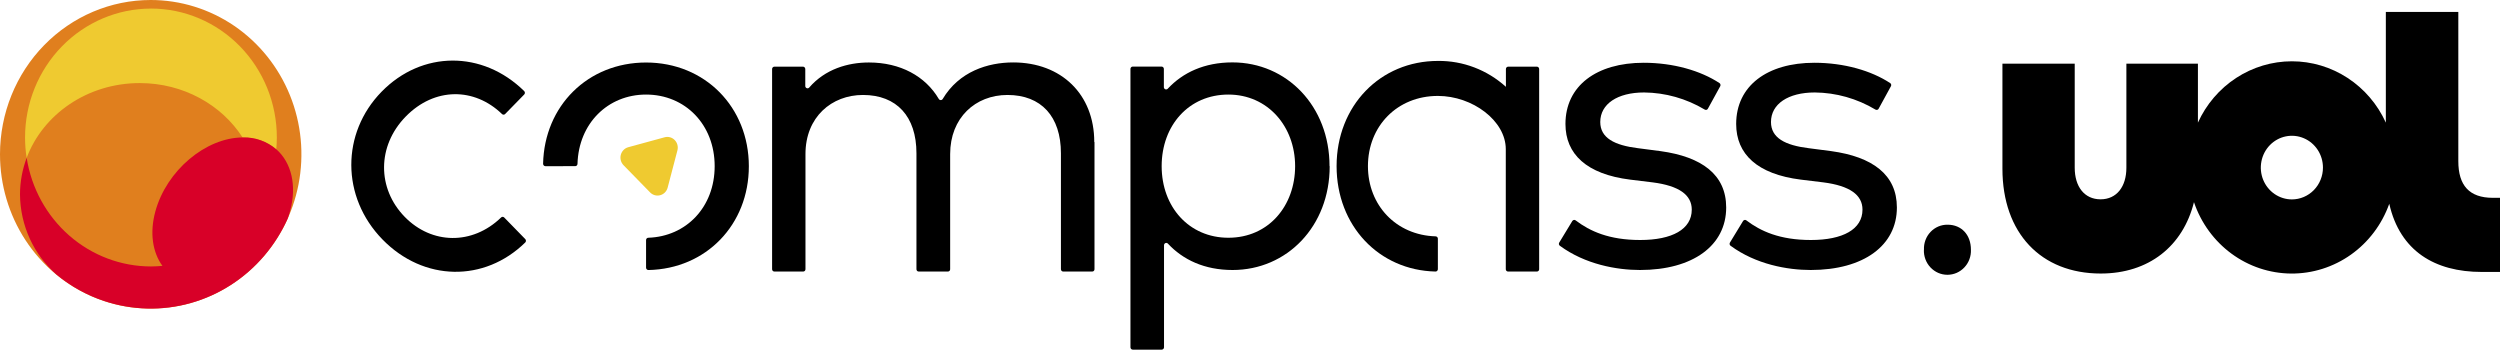 <svg width="143" height="20" viewBox="0 0 143 20" fill="none" xmlns="http://www.w3.org/2000/svg">
<g clip-path="url(#clip0_56_638)">
<path d="M110.051 14.283C110.042 14.097 110.071 13.911 110.135 13.736C110.2 13.561 110.298 13.402 110.425 13.268C110.552 13.134 110.704 13.028 110.872 12.956C111.041 12.885 111.222 12.85 111.404 12.853C112.202 12.853 112.737 13.437 112.737 14.283C112.745 14.469 112.715 14.654 112.651 14.828C112.587 15.002 112.489 15.16 112.363 15.294C112.238 15.428 112.087 15.535 111.92 15.608C111.753 15.68 111.573 15.718 111.392 15.718C111.21 15.718 111.031 15.68 110.864 15.608C110.697 15.535 110.547 15.428 110.421 15.294C110.295 15.16 110.197 15.002 110.133 14.828C110.069 14.654 110.039 14.469 110.047 14.283H110.051Z" fill="black"/>
<path d="M0 8.826C0 10.572 0.506 12.278 1.453 13.73C2.4 15.181 3.746 16.312 5.322 16.981C6.897 17.649 8.63 17.823 10.302 17.483C11.975 17.142 13.511 16.302 14.716 15.067C15.922 13.833 16.743 12.26 17.075 10.548C17.408 8.836 17.237 7.061 16.585 5.449C15.932 3.836 14.827 2.457 13.41 1.487C11.992 0.518 10.325 0 8.62 0C6.334 0 4.142 0.93 2.525 2.585C0.908 4.24 0 6.485 0 8.826Z" fill="#E07F1E"/>
<path d="M8.636 0.491C6.726 0.491 4.894 1.268 3.543 2.651C2.192 4.034 1.433 5.91 1.433 7.866C1.433 8.257 1.463 8.647 1.524 9.033C2.455 6.542 4.999 4.752 7.994 4.752C10.493 4.752 12.68 6.001 13.877 7.864H13.893C14.59 7.845 15.269 8.088 15.803 8.546C15.823 8.319 15.835 8.091 15.835 7.864C15.835 5.908 15.076 4.032 13.725 2.649C12.374 1.266 10.542 0.489 8.632 0.489" fill="#EFCA30"/>
<path d="M15.808 8.544C15.274 8.086 14.594 7.843 13.897 7.862H13.877C11.758 7.875 9.527 9.759 8.889 12.084C8.549 13.321 8.729 14.436 9.291 15.209C9.069 15.227 8.847 15.241 8.636 15.241C6.923 15.24 5.267 14.614 3.964 13.476C2.662 12.338 1.797 10.762 1.526 9.031C1.274 9.7 1.145 10.411 1.144 11.128C1.152 12.003 1.344 12.866 1.706 13.658C2.069 14.45 2.594 15.153 3.246 15.719C4.052 16.382 4.969 16.889 5.952 17.216C7.556 17.751 9.279 17.793 10.905 17.335C12.532 16.877 13.992 15.94 15.104 14.641C15.65 14 16.105 13.283 16.454 12.511C16.506 12.37 16.55 12.227 16.59 12.084C16.999 10.601 16.659 9.297 15.81 8.542" fill="#D80028"/>
<path d="M62.605 8.13V15.398C62.605 15.416 62.602 15.433 62.596 15.45C62.589 15.466 62.58 15.481 62.567 15.494C62.555 15.506 62.541 15.516 62.525 15.523C62.508 15.529 62.491 15.533 62.474 15.532H60.814C60.797 15.532 60.78 15.529 60.764 15.522C60.749 15.515 60.734 15.505 60.722 15.493C60.71 15.48 60.701 15.466 60.695 15.449C60.688 15.433 60.685 15.416 60.685 15.398V8.765C60.685 6.667 59.561 5.432 57.628 5.432C55.789 5.432 54.349 6.738 54.349 8.813V15.398C54.349 15.416 54.346 15.433 54.34 15.45C54.333 15.466 54.324 15.481 54.312 15.494C54.299 15.506 54.284 15.516 54.269 15.523C54.252 15.529 54.235 15.533 54.218 15.532H52.552C52.534 15.533 52.517 15.529 52.501 15.523C52.485 15.516 52.471 15.506 52.458 15.494C52.446 15.481 52.436 15.466 52.43 15.45C52.423 15.433 52.42 15.416 52.421 15.398V8.765C52.421 6.667 51.297 5.432 49.363 5.432C47.573 5.432 46.073 6.69 46.073 8.813V15.398C46.073 15.416 46.07 15.433 46.063 15.45C46.057 15.466 46.047 15.481 46.035 15.494C46.023 15.506 46.008 15.516 45.992 15.523C45.976 15.529 45.959 15.533 45.942 15.532H44.295C44.278 15.533 44.261 15.529 44.245 15.523C44.229 15.516 44.214 15.506 44.202 15.494C44.19 15.481 44.18 15.466 44.174 15.45C44.167 15.433 44.164 15.416 44.164 15.398V3.947C44.164 3.911 44.178 3.877 44.203 3.852C44.227 3.827 44.261 3.813 44.295 3.813H45.931C45.965 3.813 45.998 3.827 46.023 3.853C46.047 3.878 46.061 3.911 46.062 3.947V4.923C46.062 4.949 46.07 4.974 46.085 4.996C46.099 5.017 46.12 5.034 46.144 5.043C46.168 5.053 46.194 5.055 46.219 5.049C46.244 5.043 46.267 5.03 46.284 5.011C47.199 3.949 48.506 3.574 49.701 3.574C51.496 3.574 52.932 4.356 53.7 5.662C53.712 5.681 53.728 5.697 53.748 5.708C53.767 5.719 53.789 5.725 53.811 5.725C53.834 5.725 53.855 5.719 53.875 5.708C53.894 5.697 53.911 5.681 53.922 5.662C54.858 4.09 56.504 3.571 57.955 3.571C60.706 3.571 62.592 5.391 62.592 8.121" fill="black"/>
<path d="M76.058 9.509C76.058 12.948 73.614 15.444 70.504 15.444C68.893 15.444 67.664 14.857 66.804 13.935C66.786 13.916 66.763 13.903 66.738 13.897C66.713 13.892 66.686 13.894 66.662 13.904C66.638 13.914 66.618 13.932 66.603 13.954C66.589 13.976 66.582 14.002 66.582 14.029V19.866C66.582 19.901 66.567 19.935 66.543 19.96C66.519 19.985 66.486 19.999 66.451 20H64.793C64.759 19.999 64.726 19.985 64.701 19.96C64.677 19.935 64.663 19.901 64.662 19.866V3.942C64.662 3.907 64.676 3.872 64.701 3.847C64.725 3.822 64.759 3.808 64.793 3.808H66.442C66.459 3.808 66.476 3.811 66.492 3.818C66.508 3.825 66.523 3.835 66.535 3.847C66.547 3.86 66.557 3.875 66.563 3.891C66.57 3.907 66.573 3.925 66.573 3.942V4.982C66.573 5.008 66.58 5.034 66.594 5.057C66.609 5.079 66.629 5.096 66.653 5.106C66.677 5.116 66.704 5.119 66.729 5.113C66.754 5.108 66.777 5.094 66.795 5.075C67.655 4.154 68.884 3.569 70.495 3.569C73.605 3.569 76.049 6.071 76.049 9.504L76.058 9.509ZM66.447 9.504C66.447 11.84 68.015 13.599 70.263 13.599C72.572 13.599 74.081 11.765 74.081 9.504C74.081 7.243 72.525 5.409 70.263 5.409C68.002 5.409 66.447 7.172 66.447 9.504Z" fill="black"/>
<path d="M97.691 6.219C97.683 6.235 97.671 6.249 97.657 6.26C97.644 6.271 97.627 6.279 97.61 6.284C97.593 6.288 97.576 6.289 97.558 6.286C97.541 6.283 97.524 6.277 97.509 6.267C96.456 5.637 95.26 5.3 94.041 5.289C92.519 5.289 91.535 5.946 91.535 6.979C91.535 7.889 92.344 8.31 93.69 8.476L94.978 8.644C97.345 8.97 98.738 9.989 98.738 11.87C98.738 14.04 96.84 15.444 93.808 15.444C92.475 15.444 90.671 15.123 89.222 14.056C89.195 14.036 89.177 14.005 89.17 13.972C89.164 13.938 89.171 13.903 89.189 13.874L89.937 12.641C89.947 12.625 89.96 12.612 89.975 12.602C89.989 12.591 90.007 12.584 90.024 12.581C90.042 12.577 90.06 12.578 90.078 12.582C90.095 12.586 90.112 12.594 90.126 12.605C90.944 13.226 92.039 13.728 93.819 13.728C95.645 13.728 96.769 13.117 96.769 11.99C96.769 11.151 96.045 10.626 94.534 10.432L93.246 10.275C90.751 9.964 89.544 8.813 89.544 7.091C89.544 4.909 91.321 3.59 94.019 3.59C95.721 3.59 97.28 4.045 98.356 4.754C98.383 4.773 98.403 4.803 98.41 4.836C98.418 4.869 98.412 4.904 98.396 4.934L97.691 6.219Z" fill="black"/>
<path d="M107.458 6.219C107.449 6.235 107.438 6.249 107.424 6.26C107.41 6.271 107.393 6.279 107.376 6.284C107.359 6.288 107.341 6.289 107.323 6.286C107.306 6.283 107.289 6.277 107.274 6.267C106.221 5.637 105.025 5.3 103.806 5.289C102.284 5.289 101.3 5.946 101.3 6.979C101.3 7.889 102.108 8.31 103.455 8.476L104.743 8.644C107.109 8.97 108.502 9.989 108.502 11.87C108.502 14.04 106.605 15.444 103.573 15.444C102.239 15.444 100.435 15.123 98.987 14.056C98.96 14.036 98.941 14.005 98.935 13.972C98.929 13.938 98.936 13.903 98.953 13.874L99.704 12.641C99.714 12.626 99.726 12.612 99.741 12.602C99.756 12.591 99.772 12.584 99.79 12.581C99.807 12.577 99.825 12.578 99.843 12.582C99.86 12.586 99.876 12.594 99.891 12.605C100.709 13.226 101.804 13.728 103.583 13.728C105.41 13.728 106.534 13.117 106.534 11.99C106.534 11.151 105.81 10.626 104.299 10.432L103.01 10.275C100.515 9.964 99.309 8.813 99.309 7.091C99.309 4.909 101.086 3.59 103.783 3.59C105.485 3.59 107.045 4.045 108.12 4.754C108.148 4.773 108.168 4.803 108.175 4.836C108.183 4.869 108.177 4.904 108.16 4.934L107.458 6.219Z" fill="black"/>
<path d="M28.841 12.441C28.829 12.429 28.815 12.419 28.8 12.412C28.784 12.406 28.768 12.402 28.751 12.402C28.734 12.402 28.718 12.406 28.702 12.412C28.687 12.419 28.673 12.429 28.661 12.441C27.017 14.033 24.693 13.985 23.151 12.405C21.569 10.785 21.56 8.351 23.209 6.665C24.857 4.98 27.135 4.995 28.714 6.522C28.726 6.534 28.74 6.544 28.755 6.55C28.771 6.557 28.788 6.56 28.804 6.56C28.821 6.56 28.837 6.557 28.853 6.55C28.868 6.544 28.882 6.534 28.894 6.522L29.985 5.405C29.997 5.392 30.007 5.377 30.014 5.361C30.021 5.344 30.024 5.326 30.024 5.308C30.024 5.29 30.021 5.272 30.014 5.256C30.007 5.239 29.997 5.224 29.985 5.212C27.601 2.866 24.128 2.889 21.825 5.248C19.52 7.607 19.498 11.26 21.882 13.701C24.233 16.108 27.71 16.158 30.045 13.869C30.058 13.857 30.067 13.842 30.074 13.825C30.081 13.809 30.084 13.791 30.084 13.773C30.084 13.755 30.081 13.737 30.074 13.72C30.067 13.704 30.058 13.689 30.045 13.676L28.841 12.441Z" fill="black"/>
<path d="M32.904 9.504C32.938 9.504 32.971 9.489 32.995 9.465C33.019 9.44 33.033 9.407 33.033 9.372C33.098 7.059 34.771 5.409 36.955 5.409C39.192 5.409 40.879 7.125 40.879 9.504C40.879 11.845 39.254 13.528 37.081 13.599C37.047 13.599 37.015 13.614 36.992 13.638C36.968 13.663 36.955 13.696 36.955 13.731V15.309C36.955 15.328 36.958 15.345 36.965 15.362C36.972 15.379 36.982 15.394 36.995 15.407C37.007 15.419 37.022 15.429 37.038 15.436C37.055 15.443 37.073 15.446 37.09 15.446C40.394 15.378 42.834 12.848 42.834 9.511C42.834 6.131 40.328 3.576 36.955 3.576C33.622 3.576 31.136 6.058 31.065 9.368C31.065 9.404 31.079 9.439 31.104 9.465C31.129 9.491 31.163 9.506 31.198 9.506L32.904 9.504Z" fill="black"/>
<path d="M87.916 3.813H86.269C86.234 3.813 86.201 3.827 86.176 3.852C86.152 3.877 86.138 3.911 86.138 3.947V4.966C85.066 3.997 83.682 3.469 82.252 3.485C78.949 3.485 76.453 6.051 76.453 9.504C76.453 12.916 78.877 15.46 82.11 15.532C82.128 15.533 82.145 15.529 82.162 15.523C82.178 15.516 82.193 15.506 82.206 15.493C82.218 15.48 82.228 15.465 82.235 15.449C82.242 15.432 82.246 15.414 82.246 15.396V13.649C82.245 13.614 82.232 13.582 82.208 13.558C82.184 13.534 82.152 13.52 82.119 13.519C79.857 13.453 78.246 11.738 78.246 9.504C78.246 7.213 79.922 5.487 82.246 5.487C84.232 5.487 86.131 6.909 86.131 8.533V15.398C86.131 15.416 86.134 15.433 86.141 15.45C86.147 15.466 86.157 15.481 86.169 15.494C86.181 15.506 86.196 15.516 86.212 15.523C86.228 15.529 86.245 15.533 86.263 15.532H87.909C87.926 15.533 87.944 15.529 87.959 15.523C87.975 15.516 87.99 15.506 88.002 15.494C88.014 15.481 88.024 15.466 88.031 15.45C88.037 15.433 88.04 15.416 88.04 15.398V3.947C88.04 3.911 88.026 3.877 88.001 3.852C87.977 3.827 87.944 3.813 87.909 3.813" fill="black"/>
<path d="M38.19 10.732L38.748 8.603C38.775 8.499 38.776 8.39 38.748 8.286C38.721 8.182 38.668 8.087 38.593 8.011C38.519 7.934 38.426 7.88 38.325 7.852C38.223 7.824 38.116 7.824 38.015 7.853L35.935 8.421C35.833 8.449 35.74 8.504 35.666 8.58C35.591 8.657 35.538 8.752 35.51 8.856C35.483 8.96 35.483 9.07 35.511 9.174C35.538 9.278 35.591 9.373 35.666 9.45L37.188 11.008C37.263 11.084 37.355 11.138 37.457 11.166C37.558 11.193 37.665 11.193 37.766 11.165C37.868 11.137 37.961 11.083 38.035 11.007C38.109 10.931 38.163 10.836 38.19 10.732Z" fill="#EFCA30"/>
<path d="M142.591 11.315C141.238 11.315 140.616 10.603 140.616 9.22V0.682H136.47V7.015C135.994 5.967 135.235 5.08 134.283 4.458C133.331 3.837 132.225 3.506 131.096 3.506C129.967 3.506 128.861 3.837 127.909 4.458C126.957 5.08 126.197 5.967 125.721 7.015V3.64H121.629V9.597C121.629 10.671 121.078 11.401 120.151 11.401C119.225 11.401 118.674 10.671 118.674 9.597V3.64H114.539V9.652C114.539 13.333 116.745 15.646 120.162 15.646C122.906 15.646 124.864 14.088 125.495 11.563C125.895 12.747 126.644 13.776 127.638 14.507C128.633 15.239 129.824 15.637 131.048 15.647C132.272 15.657 133.469 15.279 134.476 14.564C135.481 13.85 136.247 12.834 136.666 11.656C137.277 14.358 139.272 15.555 141.951 15.555H143V11.315H142.591ZM131.096 11.406C130.744 11.406 130.401 11.299 130.108 11.099C129.816 10.899 129.588 10.615 129.453 10.282C129.319 9.95 129.284 9.584 129.353 9.231C129.421 8.878 129.59 8.554 129.839 8.299C130.087 8.045 130.404 7.871 130.749 7.801C131.094 7.731 131.451 7.767 131.776 7.905C132.101 8.042 132.378 8.276 132.574 8.575C132.769 8.874 132.873 9.226 132.873 9.586C132.873 10.069 132.686 10.531 132.353 10.873C132.019 11.214 131.567 11.406 131.096 11.406Z" fill="black"/>
</g>
<defs>
<clipPath id="clip0_56_638">
<rect width="143" height="20" fill="white"/>
</clipPath>
</defs>
</svg>
